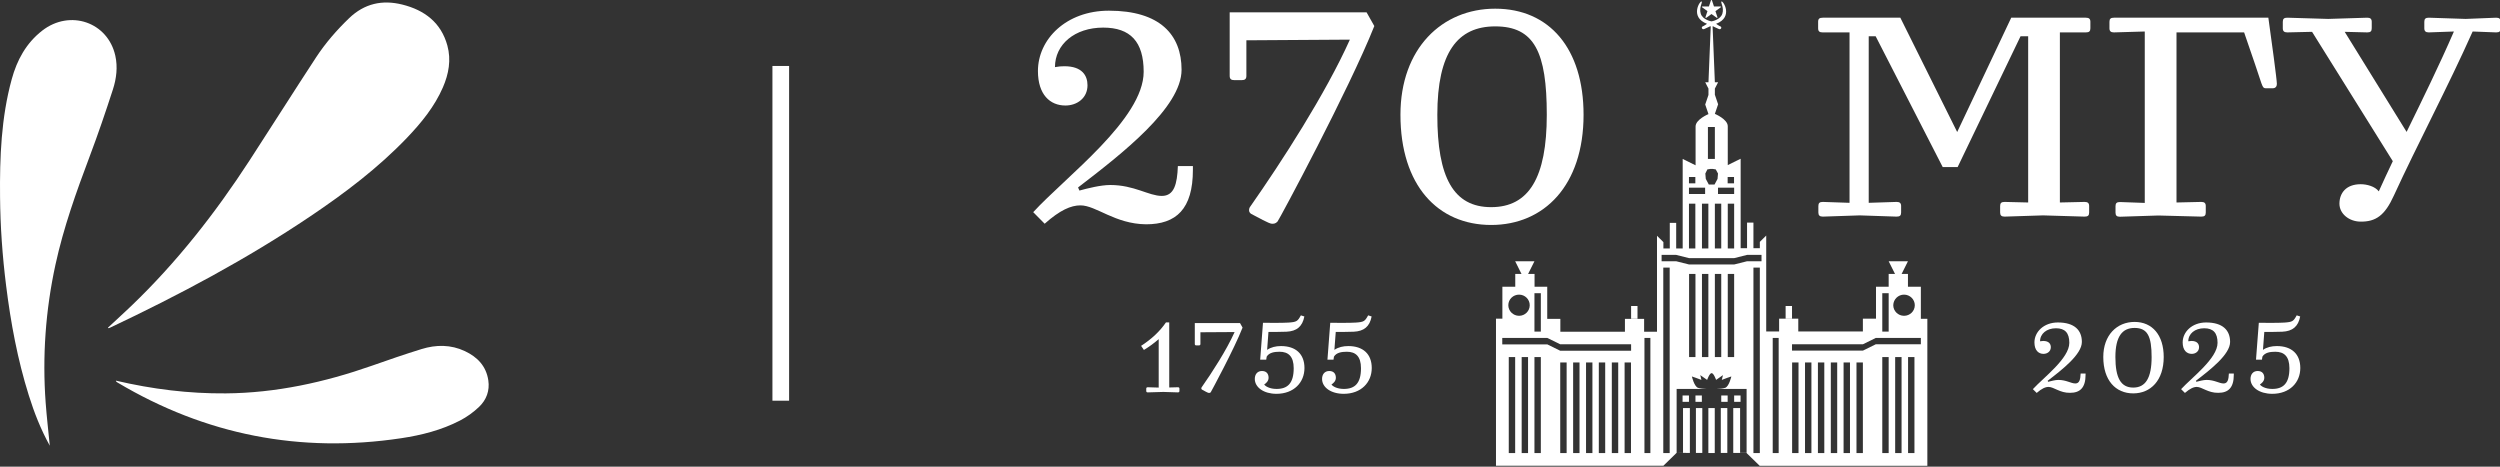 <svg width="150" height="28" viewBox="0 0 150 28" fill="none" xmlns="http://www.w3.org/2000/svg">
<rect x="0" y="0" width="150" height="28" fill="#333333" stroke="none"/>
<g clip-path="url(#clip0_11825_5042)">
<path d="M6.478 19.659C6.946 19.223 7.42 18.793 7.882 18.351C10.609 15.737 12.917 12.789 14.967 9.636C16.307 7.576 17.618 5.497 18.965 3.441C19.528 2.583 20.202 1.808 20.946 1.092C21.863 0.21 22.939 -0.026 24.141 0.275C25.477 0.609 26.465 1.358 26.842 2.732C27.078 3.595 26.925 4.433 26.575 5.241C26.071 6.4 25.283 7.364 24.417 8.27C22.689 10.075 20.704 11.575 18.635 12.968C14.816 15.54 10.76 17.695 6.599 19.663C6.57 19.677 6.539 19.684 6.509 19.694C6.499 19.682 6.488 19.67 6.478 19.659Z" fill="white"/>
<path d="M2.987 26.742C2.436 25.745 2.048 24.742 1.726 23.715C1.052 21.568 0.645 19.367 0.367 17.139C0.145 15.371 0.019 13.595 0.003 11.815C-0.019 9.437 0.07 7.067 0.704 4.752C1.019 3.602 1.569 2.586 2.534 1.837C4.198 0.546 6.471 1.326 6.919 3.344C7.07 4.024 6.986 4.713 6.776 5.363C6.34 6.711 5.882 8.053 5.382 9.379C4.58 11.51 3.813 13.65 3.328 15.88C2.733 18.616 2.536 21.379 2.74 24.169C2.802 25.011 2.901 25.85 2.987 26.742Z" fill="white"/>
<path d="M6.951 22.838C9.142 23.351 11.327 23.622 13.545 23.603C16.563 23.578 19.465 22.941 22.299 21.948C23.292 21.599 24.287 21.254 25.293 20.944C26.166 20.674 27.049 20.67 27.893 21.067C28.644 21.42 29.173 21.968 29.299 22.821C29.391 23.444 29.185 23.991 28.745 24.412C28.407 24.735 28.011 25.02 27.595 25.235C26.492 25.805 25.294 26.11 24.074 26.293C18.002 27.207 12.33 26.091 7.065 22.96C7.036 22.944 7.009 22.926 6.983 22.906C6.975 22.9 6.973 22.887 6.951 22.838Z" fill="white"/>
<line x1="46.846" y1="3.958" x2="46.846" y2="24.042" stroke="white"/>
<path d="M64.826 12.322C64.261 12.322 63.601 12.603 62.68 13.424L61.993 12.73C63.924 10.619 68.62 7.146 68.62 4.308C68.62 2.498 67.82 1.656 66.192 1.656C64.483 1.656 63.298 2.665 63.298 4.027C63.5 3.987 63.702 3.974 63.864 3.974C64.927 3.974 65.25 4.535 65.25 5.116C65.25 5.884 64.624 6.331 63.924 6.331C63.002 6.331 62.276 5.677 62.276 4.261C62.276 2.358 63.965 0.641 66.535 0.641C69.589 0.641 70.894 2.077 70.894 4.188C70.894 6.445 67.342 9.21 64.684 11.247L64.765 11.434C65.25 11.3 66.05 11.1 66.615 11.1C68.062 11.1 68.923 11.755 69.71 11.755C70.45 11.755 70.632 11.047 70.672 9.965H71.574V10.192C71.574 12.543 70.571 13.458 68.762 13.458C66.891 13.438 65.768 12.322 64.826 12.322Z" fill="white"/>
<path d="M76.653 13.291C76.532 13.424 76.431 13.424 76.31 13.424C76.149 13.424 75.449 13.03 75.066 12.83C75.005 12.79 74.944 12.716 74.944 12.623C74.944 12.529 74.965 12.456 75.025 12.382C76.895 9.711 79.526 5.644 80.993 2.378L74.783 2.418V4.548C74.783 4.735 74.702 4.809 74.5 4.809H74.063C73.861 4.809 73.781 4.735 73.781 4.548V0.741H81.995L82.459 1.563C80.952 5.356 76.754 13.177 76.653 13.291Z" fill="white"/>
<path d="M95.014 6.886C95.014 11.127 92.645 13.498 89.47 13.498C86.274 13.498 84.027 11.127 84.027 6.886C84.027 2.912 86.516 0.521 89.712 0.521C92.962 0.521 95.014 2.912 95.014 6.886ZM89.47 12.429C91.737 12.429 92.807 10.653 92.807 6.886C92.807 3.132 92.067 1.583 89.712 1.583C87.465 1.583 86.24 3.132 86.24 6.886C86.234 10.659 87.216 12.429 89.47 12.429Z" fill="white"/>
<path d="M109.088 1.696V1.309C109.088 1.129 109.162 1.062 109.371 1.062H114.02L117.431 7.921L120.674 1.062H125.154C125.343 1.062 125.423 1.135 125.423 1.309V1.696C125.423 1.877 125.349 1.944 125.154 1.944H123.593V12.149L125.08 12.115C125.269 12.115 125.349 12.189 125.349 12.362V12.75C125.349 12.93 125.275 12.997 125.08 12.997L122.584 12.923L120.277 12.997C120.088 12.997 120.008 12.923 120.008 12.75V12.362C120.008 12.182 120.082 12.115 120.277 12.115L121.69 12.149V2.177H121.232L117.458 10.025H116.563L112.54 2.177H112.123V12.169L113.798 12.115C113.986 12.115 114.067 12.189 114.067 12.362V12.75C114.067 12.93 113.993 12.997 113.798 12.997L111.584 12.923L109.371 12.997C109.182 12.997 109.102 12.923 109.102 12.75V12.362C109.102 12.182 109.176 12.115 109.371 12.115L110.972 12.169V1.944H109.351C109.169 1.944 109.088 1.877 109.088 1.696Z" fill="white"/>
<path d="M126.931 12.756V12.369C126.931 12.189 127.005 12.122 127.2 12.122L128.686 12.175V1.89L126.836 1.944C126.648 1.944 126.567 1.87 126.567 1.696V1.309C126.567 1.129 126.641 1.062 126.836 1.062H136.101C136.289 2.391 136.612 4.782 136.612 5.029C136.612 5.136 136.572 5.296 136.363 5.296H135.946C135.791 5.296 135.757 5.189 135.677 4.976C135.522 4.515 135.165 3.42 134.647 1.944H130.59V12.149L132.077 12.115C132.266 12.115 132.346 12.189 132.346 12.362V12.75C132.346 12.93 132.272 12.997 132.077 12.997L129.501 12.93L127.193 13.004C127.005 13.004 126.931 12.93 126.931 12.756Z" fill="white"/>
<path d="M140.366 12.222C140.366 11.601 140.749 11.053 141.644 11.053C142.008 11.053 142.499 11.18 142.727 11.481C142.997 10.88 143.279 10.279 143.568 9.671L138.724 1.91L137.238 1.944C137.049 1.944 136.968 1.87 136.968 1.696V1.309C136.968 1.129 137.042 1.062 137.238 1.062L139.693 1.135L142.035 1.062C142.223 1.062 142.304 1.135 142.304 1.309V1.696C142.304 1.877 142.23 1.944 142.035 1.944L140.682 1.91L144.396 7.914C145.365 5.931 146.361 3.907 147.235 1.89L145.728 1.944C145.54 1.944 145.459 1.87 145.459 1.696V1.309C145.459 1.129 145.533 1.062 145.728 1.062L147.942 1.135L149.772 1.062C149.96 1.062 150.041 1.135 150.041 1.309V1.696C150.041 1.877 149.967 1.944 149.772 1.944L148.359 1.89C146.892 5.183 145.062 8.622 143.629 11.741C143.098 12.91 142.559 13.317 141.611 13.297C140.938 13.284 140.366 12.823 140.366 12.222Z" fill="white"/>
<path d="M122.914 23.215C122.726 23.215 122.51 23.309 122.201 23.576L121.972 23.349C122.611 22.654 124.159 21.506 124.159 20.571C124.159 19.97 123.896 19.696 123.358 19.696C122.793 19.696 122.403 20.03 122.403 20.477C122.47 20.464 122.537 20.457 122.591 20.457C122.941 20.457 123.049 20.644 123.049 20.831C123.049 21.085 122.84 21.232 122.611 21.232C122.308 21.232 122.066 21.018 122.066 20.544C122.066 19.916 122.625 19.348 123.472 19.348C124.482 19.348 124.912 19.823 124.912 20.517C124.912 21.265 123.735 22.174 122.86 22.848L122.887 22.908C123.049 22.868 123.311 22.795 123.499 22.795C123.977 22.795 124.26 23.008 124.522 23.008C124.764 23.008 124.825 22.775 124.838 22.414H125.134V22.487C125.134 23.262 124.805 23.569 124.206 23.569C123.6 23.583 123.23 23.215 122.914 23.215Z" fill="white"/>
<path d="M129.823 21.419C129.823 22.821 129.043 23.603 127.994 23.603C126.937 23.603 126.197 22.821 126.197 21.419C126.197 20.103 127.018 19.315 128.074 19.315C129.144 19.315 129.823 20.11 129.823 21.419ZM127.994 23.255C128.74 23.255 129.097 22.668 129.097 21.425C129.097 20.183 128.855 19.676 128.074 19.676C127.334 19.676 126.924 20.19 126.924 21.425C126.924 22.668 127.247 23.255 127.994 23.255Z" fill="white"/>
<path d="M131.808 23.215C131.62 23.215 131.405 23.309 131.095 23.576L130.866 23.349C131.505 22.654 133.053 21.506 133.053 20.571C133.053 19.97 132.79 19.696 132.252 19.696C131.687 19.696 131.297 20.03 131.297 20.477C131.364 20.464 131.431 20.457 131.485 20.457C131.835 20.457 131.943 20.644 131.943 20.831C131.943 21.085 131.734 21.232 131.505 21.232C131.203 21.232 130.96 21.018 130.96 20.544C130.96 19.916 131.519 19.348 132.367 19.348C133.376 19.348 133.806 19.823 133.806 20.517C133.806 21.265 132.629 22.174 131.754 22.848L131.781 22.908C131.943 22.868 132.205 22.795 132.394 22.795C132.871 22.795 133.154 23.008 133.416 23.008C133.658 23.008 133.719 22.775 133.732 22.414H134.028V22.487C134.028 23.262 133.699 23.569 133.1 23.569C132.488 23.583 132.118 23.215 131.808 23.215Z" fill="white"/>
<path d="M135.031 22.735C135.031 22.461 135.186 22.26 135.461 22.26C135.731 22.26 135.858 22.427 135.858 22.668C135.858 22.875 135.69 23.008 135.596 23.068C135.65 23.162 135.905 23.336 136.336 23.336C137.002 23.336 137.365 22.995 137.365 22.093C137.365 21.379 137.042 21.105 136.518 21.105C136.208 21.105 135.892 21.152 135.744 21.399L135.717 21.579H135.36L135.529 19.368C135.879 19.368 136.639 19.382 137.056 19.355C137.554 19.322 137.608 19.275 137.803 18.921L138.011 18.988C137.897 19.589 137.554 19.876 136.935 19.903C136.659 19.916 136.127 19.916 135.858 19.916L135.778 20.991C136.013 20.831 136.296 20.764 136.612 20.764C137.5 20.764 138.018 21.245 138.018 22.08C138.018 22.942 137.386 23.629 136.336 23.629C135.569 23.629 135.031 23.242 135.031 22.735Z" fill="white"/>
<path d="M68.634 20.998L68.466 20.751C69.098 20.343 69.596 19.876 69.959 19.342H70.154V23.249L70.672 23.235C70.74 23.235 70.766 23.262 70.766 23.322V23.456C70.766 23.516 70.74 23.543 70.672 23.543L69.804 23.516L68.869 23.543C68.802 23.543 68.775 23.516 68.775 23.456V23.322C68.775 23.262 68.802 23.235 68.869 23.235L69.522 23.255V20.35C69.219 20.611 68.91 20.831 68.634 20.998Z" fill="white"/>
<path d="M72.644 23.536C72.603 23.576 72.57 23.576 72.529 23.576C72.475 23.576 72.247 23.449 72.119 23.376C72.099 23.362 72.078 23.336 72.078 23.309C72.078 23.276 72.085 23.255 72.105 23.229C72.724 22.347 73.592 21.005 74.077 19.923L72.025 19.936V20.637C72.025 20.698 71.998 20.724 71.93 20.724H71.782C71.715 20.724 71.688 20.698 71.688 20.637V19.382H74.4L74.554 19.656C74.063 20.918 72.67 23.496 72.644 23.536Z" fill="white"/>
<path d="M75.288 22.735C75.288 22.461 75.442 22.26 75.718 22.26C75.987 22.26 76.115 22.427 76.115 22.668C76.115 22.875 75.947 23.008 75.853 23.068C75.907 23.162 76.162 23.336 76.593 23.336C77.259 23.336 77.622 22.995 77.622 22.093C77.622 21.379 77.299 21.105 76.774 21.105C76.465 21.105 76.149 21.152 76.001 21.399L75.974 21.579H75.611L75.779 19.368C76.129 19.368 76.889 19.382 77.306 19.355C77.804 19.322 77.858 19.275 78.053 18.921L78.261 18.988C78.147 19.589 77.804 19.876 77.185 19.903C76.909 19.916 76.377 19.916 76.108 19.916L76.028 20.991C76.263 20.831 76.546 20.764 76.862 20.764C77.75 20.764 78.268 21.245 78.268 22.08C78.268 22.942 77.636 23.629 76.586 23.629C75.826 23.629 75.288 23.242 75.288 22.735Z" fill="white"/>
<path d="M79.324 22.735C79.324 22.461 79.479 22.26 79.755 22.26C80.024 22.26 80.152 22.427 80.152 22.668C80.152 22.875 79.984 23.008 79.889 23.068C79.943 23.162 80.199 23.336 80.629 23.336C81.296 23.336 81.659 22.995 81.659 22.093C81.659 21.379 81.336 21.105 80.811 21.105C80.502 21.105 80.185 21.152 80.037 21.399L80.01 21.579H79.647L79.815 19.368C80.165 19.368 80.925 19.382 81.343 19.355C81.841 19.322 81.894 19.275 82.089 18.921L82.298 18.988C82.184 19.589 81.841 19.876 81.222 19.903C80.946 19.916 80.414 19.916 80.145 19.916L80.064 20.991C80.3 20.831 80.582 20.764 80.899 20.764C81.787 20.764 82.305 21.245 82.305 22.08C82.305 22.942 81.672 23.629 80.623 23.629C79.856 23.629 79.324 23.242 79.324 22.735Z" fill="white"/>
<path d="M90.91 15.675H92.067L91.683 16.443H91.293L90.91 15.675Z" fill="white"/>
<path d="M98.25 18.36H97.866V19.128H98.25V18.36Z" fill="white"/>
<path d="M101.338 23.729H100.954V24.11H101.338V23.729Z" fill="white"/>
<path d="M102.111 23.729H101.728V24.11H102.111V23.729Z" fill="white"/>
<path d="M114.477 15.675H113.32L113.704 16.443H114.094L114.477 15.675Z" fill="white"/>
<path d="M107.521 18.36H107.137V19.128H107.521V18.36Z" fill="white"/>
<path d="M104.433 23.729H104.049V24.11H104.433V23.729Z" fill="white"/>
<path d="M103.659 23.729H103.275V24.11H103.659V23.729Z" fill="white"/>
<path d="M103.343 0.815C103.228 1.195 102.697 1.282 102.697 1.282V1.59L102.778 1.576C102.778 1.576 103.006 1.69 103.134 1.743C103.269 1.797 103.322 1.623 103.235 1.59C103.148 1.556 102.966 1.429 102.966 1.429C104.042 1.022 103.363 -0.013 103.282 0.093C103.235 0.154 103.45 0.461 103.343 0.815Z" fill="white"/>
<path d="M102.044 0.815C102.159 1.195 102.69 1.282 102.69 1.282V1.59L102.609 1.576C102.609 1.576 102.381 1.69 102.253 1.743C102.118 1.797 102.064 1.623 102.152 1.59C102.239 1.556 102.421 1.429 102.421 1.429C101.345 1.022 102.024 -0.013 102.105 0.093C102.152 0.154 101.937 0.461 102.044 0.815Z" fill="white"/>
<path d="M103.026 1.075C103.02 1.075 103.013 1.075 103.006 1.069L102.69 0.842L102.374 1.069C102.36 1.075 102.347 1.075 102.34 1.069C102.327 1.062 102.327 1.049 102.327 1.035L102.448 0.668L102.132 0.441C102.118 0.434 102.118 0.421 102.118 0.407C102.125 0.394 102.132 0.387 102.145 0.387H102.535L102.656 0.02C102.663 -0.007 102.704 -0.007 102.717 0.02L102.838 0.387H103.228C103.242 0.387 103.255 0.394 103.255 0.407C103.262 0.421 103.255 0.434 103.242 0.441L102.926 0.668L103.047 1.035C103.053 1.049 103.047 1.062 103.033 1.069C103.04 1.075 103.033 1.075 103.026 1.075Z" fill="white"/>
<path d="M101.392 24.484H100.981V27.169H100.591L101.392 27.176V24.484Z" fill="white"/>
<path d="M103.639 24.484H103.248V27.176H103.639V24.484Z" fill="white"/>
<path d="M102.885 27.182V24.484H102.502V27.182H102.697H102.885Z" fill="white"/>
<path d="M115.251 19.128V17.204H114.477V16.436H113.32V17.204H112.56V19.121H111.773V19.889H107.897V19.121H106.747V19.889H105.973V14.132L105.59 14.513V14.893H105.206V13.357H104.823V14.893H104.439V9.524L103.666 9.905C103.666 9.905 103.666 8.048 103.666 7.574C103.666 7.153 102.892 6.832 102.892 6.832L103.087 6.258L102.892 5.684V5.316L103.087 4.936H102.892L102.744 1.302H102.656L102.508 4.936H102.313L102.508 5.316V5.697L102.313 6.271L102.508 6.846C102.508 6.846 101.735 7.166 101.735 7.587C101.735 8.034 101.735 9.918 101.735 9.918L100.961 9.537V14.907H100.571V13.371H100.187V14.907H99.804V14.526L99.42 14.146V19.903H98.647V19.134H97.496V19.903H93.621V19.134H92.834V17.204H92.073V16.436H90.916V17.204H90.143V19.121H89.759V27.944H99.804L100.598 27.169V24.484V23.716V23.335H102.387C102.212 23.329 102.004 23.309 101.883 23.269C101.647 23.189 101.513 22.587 101.513 22.587C101.513 22.587 101.977 22.748 102.085 22.794C102.017 22.507 102.017 22.507 102.017 22.507L102.428 22.794C102.428 22.794 102.569 22.387 102.697 22.387C102.825 22.387 102.966 22.794 102.966 22.794L103.376 22.507C103.376 22.507 103.376 22.507 103.309 22.794C103.417 22.741 103.881 22.587 103.881 22.587C103.881 22.587 103.746 23.189 103.511 23.269C103.39 23.309 103.181 23.329 103.006 23.335H104.796V23.716V24.484V27.169H104.406V24.484H103.995V27.176H104.789L105.583 27.95H115.641V19.128H115.251ZM92.067 17.592H92.45V19.896H92.067V17.592ZM91.145 17.678C91.502 17.678 91.784 17.966 91.784 18.313C91.784 18.667 91.495 18.948 91.145 18.948C90.788 18.948 90.499 18.66 90.499 18.313C90.499 17.959 90.788 17.678 91.145 17.678ZM90.91 27.182H90.526V21.425H90.91V27.182ZM91.683 27.182H91.3V21.425H91.683V27.182ZM92.45 27.182H92.067V21.425H92.45V27.182ZM93.998 27.182H93.614V21.746H93.998V27.182ZM94.771 27.182H94.388V21.746H94.771V27.182ZM95.545 27.182H95.162V21.746H95.545V27.182ZM96.319 27.182H95.929V21.746H96.312V27.182H96.319ZM97.093 27.182H96.709V21.746H97.093V27.182ZM97.866 27.182H97.476V21.746H97.859V27.182H97.866ZM97.866 21.045H93.614L92.841 20.664H90.136V20.277H92.841L93.614 20.657H97.866V21.045ZM99.023 27.182H98.667V20.277H99.023V27.182ZM103.659 10.619H104.042V11H103.659V10.619ZM104.049 11.26V11.641H103.08V11.26H104.049ZM104.049 12.222V14.907H103.666V12.222H104.049ZM103.275 12.222V14.907H102.892V12.222H103.275ZM102.475 7.62H102.502H102.865H102.892V9.537H102.865H102.502H102.475V7.62ZM102.441 10.165L102.609 10.138H102.778L102.946 10.165L103.08 10.412L103.053 10.733L102.872 11.073H102.704H102.529L102.347 10.733L102.32 10.412L102.441 10.165ZM102.502 12.222V14.907H102.118V12.222H102.502ZM101.338 10.619H101.721V11H101.338V10.619ZM101.338 11.26H102.307V11.641H101.338V11.26ZM101.338 12.222H101.721V14.907H101.338V12.222ZM100.181 27.182H99.797V16.056H100.181V27.182ZM101.728 21.425H101.345V16.436H101.728V21.425ZM102.502 21.425H102.118V16.436H102.502V21.425ZM103.275 21.425H102.892V16.436H103.275V21.425ZM104.049 21.425H103.666V16.436H104.049V21.425ZM105.59 27.182H105.206V16.056H105.59V27.182ZM105.691 15.675H104.823L104.049 15.869H101.345L100.571 15.675H99.696V15.294H100.571L101.345 15.488H104.049L104.823 15.294H105.691V15.675ZM106.72 27.182H106.363V20.277H106.72V27.182ZM114.242 17.678C114.598 17.678 114.888 17.966 114.888 18.313C114.888 18.667 114.598 18.948 114.242 18.948C113.885 18.948 113.596 18.66 113.596 18.313C113.603 17.959 113.892 17.678 114.242 17.678ZM112.937 17.592H113.32V19.896H112.937V17.592ZM107.911 27.182H107.527V21.746H107.911V27.182ZM108.685 27.182H108.301V21.746H108.685V27.182ZM109.458 27.182H109.075V21.746H109.458V27.182ZM110.232 27.182H109.849V21.746H110.232V27.182ZM110.999 27.182H110.615V21.746H110.999V27.182ZM111.773 27.182H111.389V21.746H111.773V27.182ZM113.32 27.182H112.937V21.425H113.32V27.182ZM114.094 27.182H113.71V21.425H114.094V27.182ZM114.867 27.182H114.484V21.425H114.867V27.182ZM115.251 20.657H112.546L111.773 21.038H107.521V20.657H111.773L112.546 20.277H115.251V20.657Z" fill="white"/>
<path d="M102.138 27.176V24.484H101.755V27.176H102.138Z" fill="white"/>
</g>
<defs>
<clipPath id="clip0_11825_5042">
<rect width="150" height="28" fill="white"/>
</clipPath>
</defs>
</svg>
